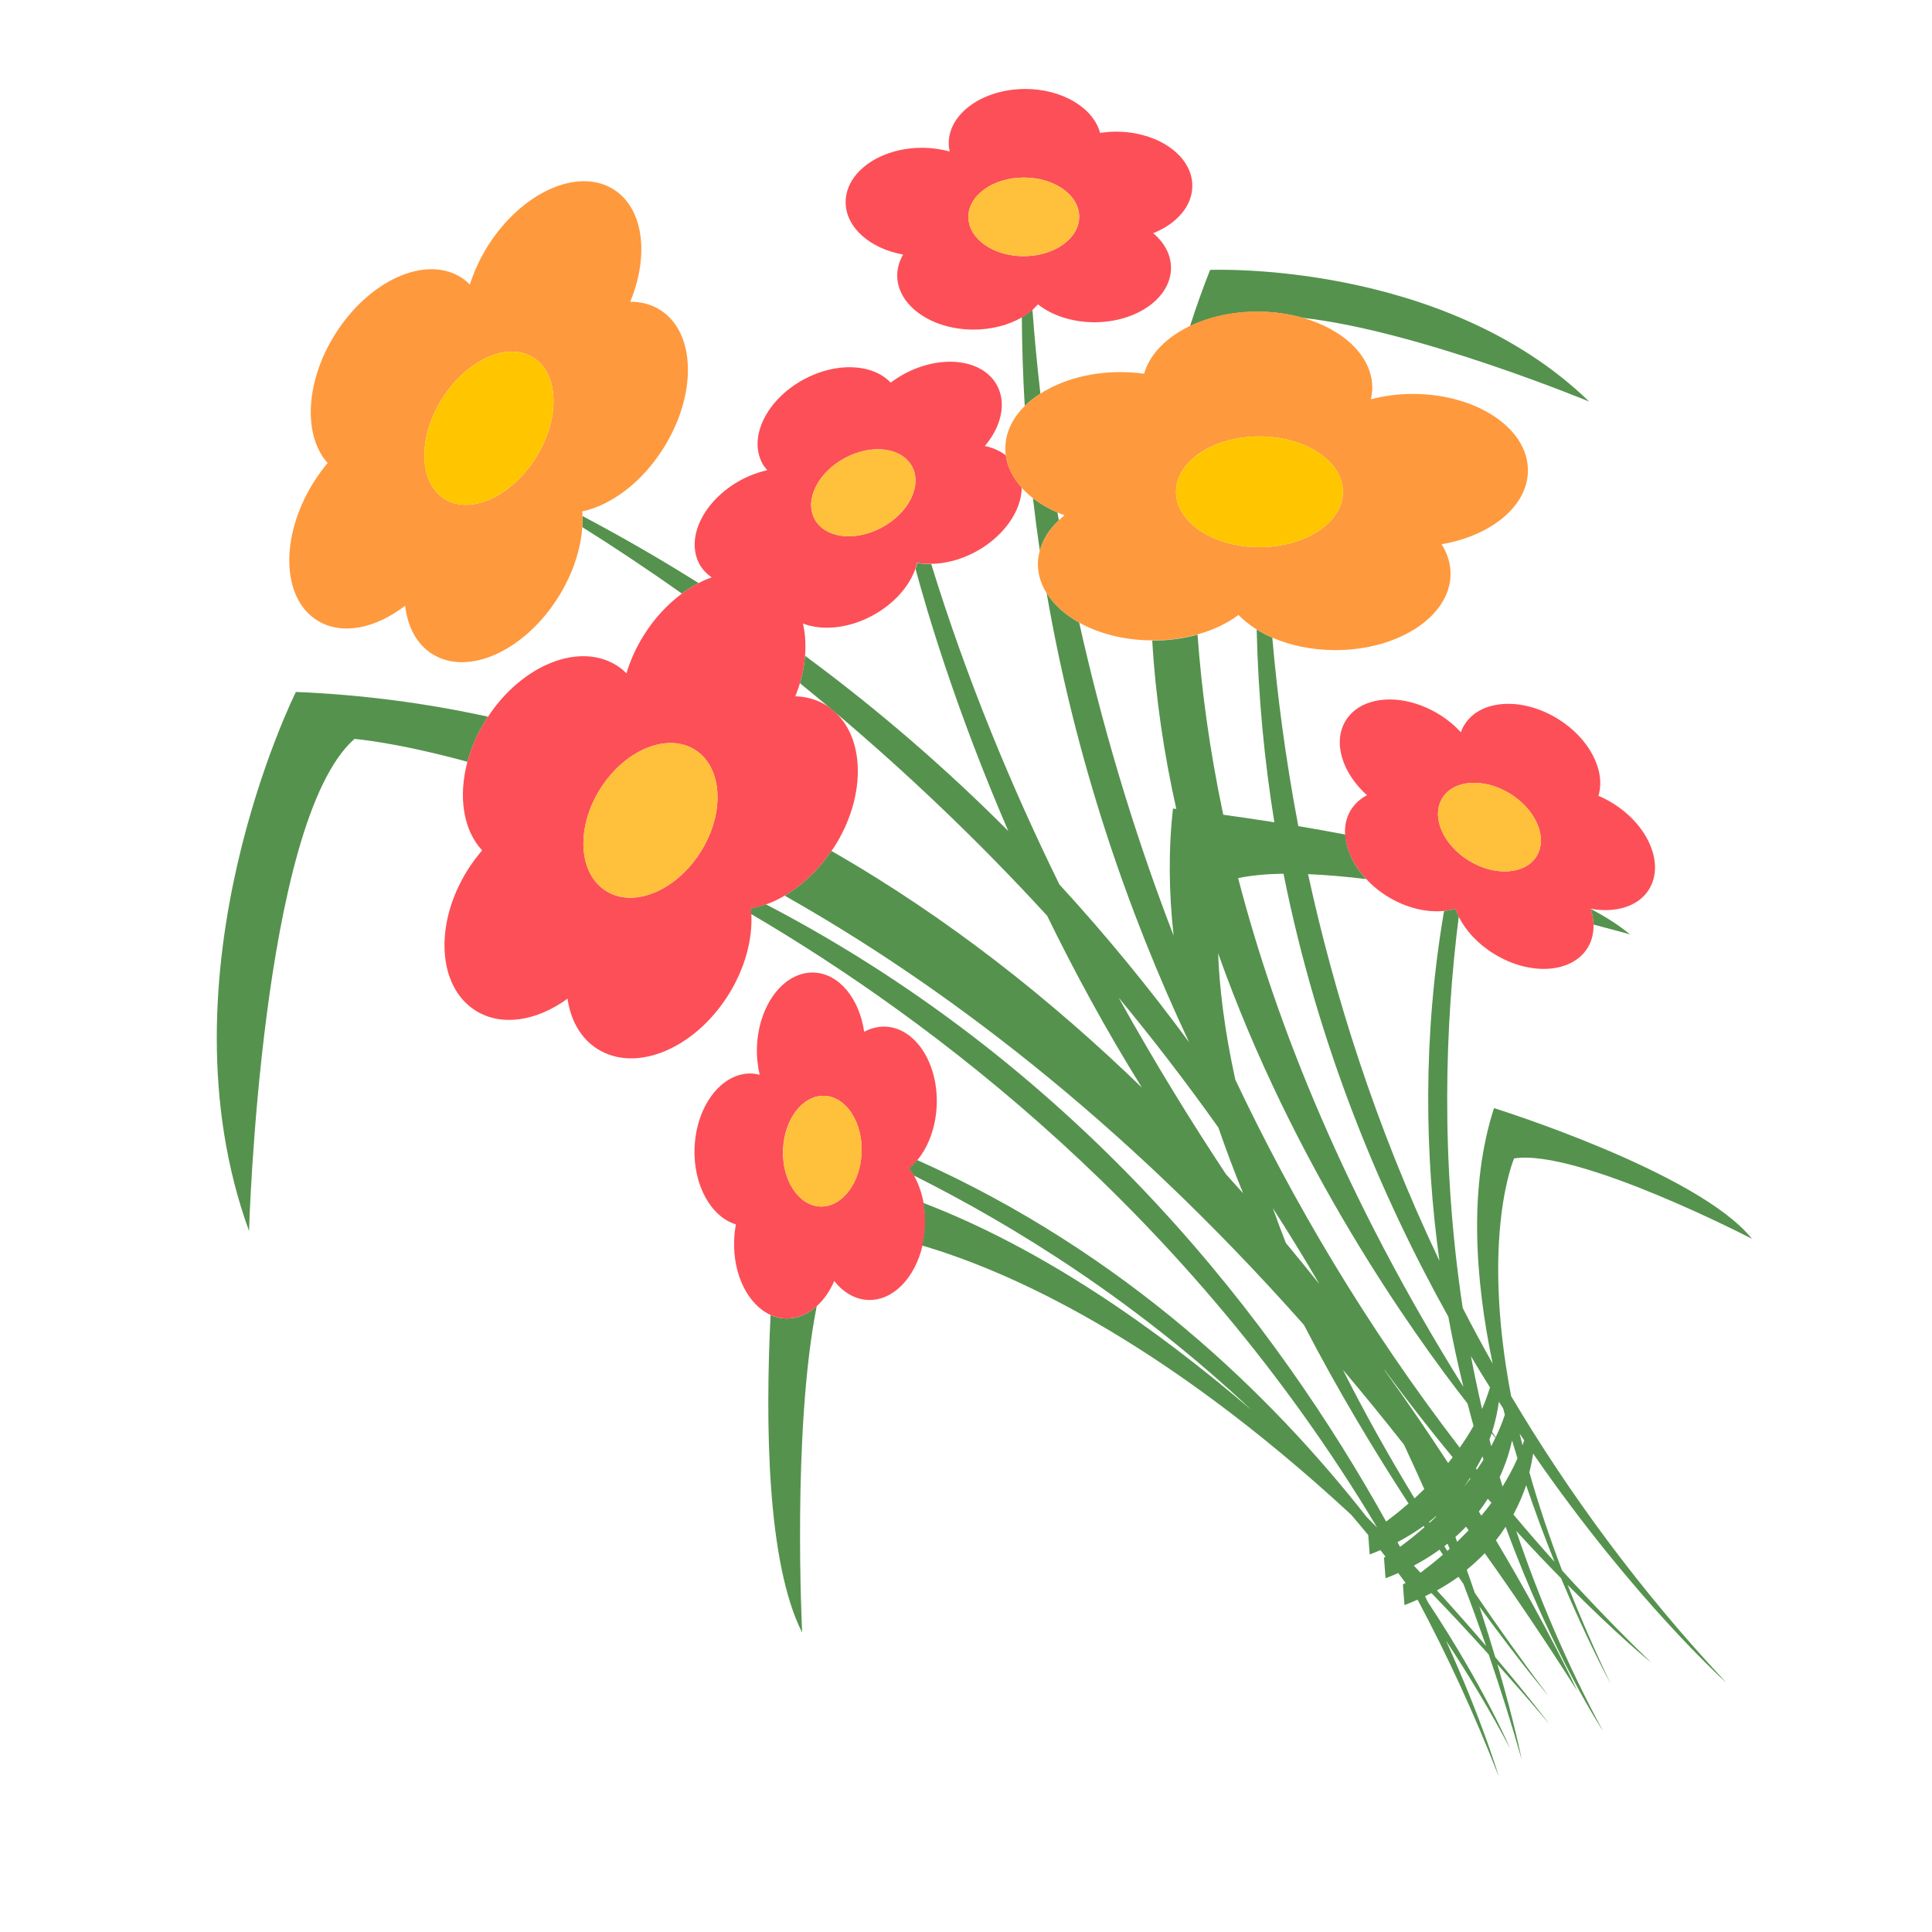 <?xml version="1.0" encoding="utf-8"?>
<!-- Generator: Adobe Illustrator 18.1.0, SVG Export Plug-In . SVG Version: 6.00 Build 0)  -->
<svg version="1.1" id="Layer_1" xmlns="http://www.w3.org/2000/svg" xmlns:xlink="http://www.w3.org/1999/xlink" x="0px" y="0px"
	 viewBox="0 0 2000 2000" enable-background="new 0 0 2000 2000" xml:space="preserve">
<g>
	<path fill="none" d="M1495.1,1600.6c1.1,1.7,2.1,3.3,3.1,4.9c0.8-0.7,1.6-1.5,2.4-2.2c-0.7-1.8-1.5-3.5-2.2-5.3
		C1497.4,1598.9,1496.3,1599.7,1495.1,1600.6z"/>
	<path fill="none" d="M1295.9,1459.8c-119.9-112.8-245.3-190.7-349.8-243c4.7,8.3,8.1,17.9,10,28.5
		C1078.1,1292,1195.4,1373.8,1295.9,1459.8z"/>
	<path fill="none" d="M1490.2,1604.2c-8,5.8-16.9,11.3-26.6,16.5c2.3,2.5,4.6,4.9,6.9,7.4c6.6-4.9,14.6-11.2,23.2-18.7
		C1492.6,1607.7,1491.4,1606,1490.2,1604.2z"/>
	<path fill="none" d="M1331.1,1286.7c12,14.3,23.5,28.6,34.8,42.7c-15.7-27-31.9-53.2-48.3-78.8
		C1321.8,1262.4,1326.2,1274.4,1331.1,1286.7z"/>
	<path fill="none" d="M1479.3,1575.6c0.2,0.3,0.4,0.6,0.6,0.9c2.3-2.1,4.6-4.3,6.9-6.5c-0.1-0.1-0.1-0.3-0.2-0.4
		C1484.3,1571.6,1481.8,1573.6,1479.3,1575.6z"/>
	<path fill="none" d="M1521.7,1530.1c-2.1,3.1-4.3,6.3-6.6,9.4c0,0,0,0,0,0.1c2.4-2.9,4.8-5.8,7.1-8.9
		C1522.1,1530.4,1521.9,1530.2,1521.7,1530.1z"/>
	<path fill="none" d="M1282.1,636.7c-11.7,8.6-26.2,15.6-42.5,20.2c3.9,55.9,12.1,118.3,26.6,186.4c15.2,2.1,33.1,4.6,52.9,7.8
		c-10.3-63.7-16.7-130.2-18.3-199.5C1293.7,647.1,1287.4,642.2,1282.1,636.7z"/>
	<path fill="none" d="M1503.8,1508.6c-22.8-27.7-46.6-58-70.7-90.8c0.2,0.4,0.4,0.8,0.6,1.2c23.9,33.2,45.8,65.3,65.4,95.5
		C1500.6,1512.5,1502.2,1510.6,1503.8,1508.6z"/>
	<path fill="none" d="M1214.9,968.4c-4.9-44.6-5.5-88.7-0.6-131.5c0,0,1.3,0.1,3.4,0.4c-12.6-56.3-21.4-114.6-24.9-174.3
		c-28.8-0.1-55.1-7-75.6-18.4C1139.4,744.1,1170.7,853.8,1214.9,968.4z"/>
	<path fill="none" d="M1436.3,928c-8.5-5.2-15.9-11.4-22.2-18.1c-20.9-2.5-41.2-4.3-60.2-5.1c26.7,122.8,69.2,259.9,136,400.3
		c-15.1-109.4-17.5-231.9,4.8-362.2C1476.8,944.8,1455.7,940,1436.3,928z"/>
	<path fill="none" d="M1435.1,1575.1c6.6-4.9,14.6-11.2,23.2-18.7c-35.4-54.3-73.2-117.1-108.3-184.9
		c-190.9-215.2-378.3-354.4-537.5-444.3c-6.4,3.7-12.8,6.7-19.3,9.1C1125.3,1109.5,1324.6,1376.3,1435.1,1575.1z"/>
	<path fill="none" d="M903.3,637.4c-25.1,13.6-52.1,15.9-72,8.3c2.4,10.3,3.1,21.5,2.2,33.2c77.6,57.2,147.5,118.3,210.3,181.4
		c-54.6-126.2-84.5-228.1-96-271.3C941.1,607.3,925.4,625.4,903.3,637.4z"/>
	<path fill="none" d="M1101.9,533.4c-2.5-0.9-4.9-1.9-7.3-2.9c0.5,2.7,0.9,5.4,1.4,8.1C1097.9,536.8,1099.9,535.1,1101.9,533.4z"/>
	<path fill="none" d="M863.8,876.6c-0.9,1.5-2,2.9-3,4.3c121.1,69.5,228.4,155,321.4,245c-37.7-60.5-70.3-120.7-98.1-177.9
		c-74.2-81-148.7-150.9-219.1-210.3C895.6,766.5,896,825.6,863.8,876.6z"/>
	<path fill="none" d="M1076.4,570c-2.6-17.9-5-36.1-7.1-54.4c-4.3-3.3-8.1-6.9-11.6-10.7c-0.2,23.9-18.3,50.5-47.7,66.4
		c-15.4,8.3-31.4,12.3-46.2,12.5c37,119.7,83.4,231.2,132.7,331.7c49.4,53.9,94.1,108.7,134.3,163.4
		c-63.8-135.9-117.5-291.6-147.5-465c-5.7-9.3-9-19.4-9-30C1074.4,579.2,1075.2,574.5,1076.4,570z"/>
	<path fill="none" d="M855.9,730.6c1.6,1,3,2.1,4.4,3.3c-10.9-9.1-21.6-18-32.3-26.6c-1.4,4.6-3,9.1-4.8,13.7
		C835,721.3,846.1,724.4,855.9,730.6z"/>
	<path fill="none" d="M1506.6,1591.1c0.6,1.7,1.2,3.3,1.8,5c3.9-3.8,7.9-7.8,11.9-12c-0.9-1.2-1.8-2.4-2.7-3.7
		C1514.2,1584,1510.5,1587.6,1506.6,1591.1z"/>
	<path fill="none" d="M1474.6,1581.1c-0.3-0.4-0.6-0.9-0.9-1.3c-8.1,5.9-17.1,11.5-27,16.7c0.9,1.7,1.8,3.3,2.6,4.9
		C1456.3,1596.2,1465,1589.4,1474.6,1581.1z"/>
	<path fill="none" d="M1286.8,1235.4c-9.1-22.5-17.7-45.2-25.6-68c-33.7-47.5-68.3-92.3-103.4-134.6c38,68.3,76,129.8,111.1,182.8
		C1275,1222.2,1281,1228.8,1286.8,1235.4z"/>
	<path fill="none" d="M1474.4,1541.5c-6.9-15.5-13.8-30.8-21-46c-21.1-26.8-42.1-52.7-63.2-77.5c21.1,41.9,45.6,86.3,74,133.1
		C1467.6,1548.1,1470.9,1544.9,1474.4,1541.5z"/>
	<path fill="none" d="M1576.1,1496.1c0.6-1.7,1.2-3.4,1.7-5.1c-1.6-2.3-3.1-4.6-4.7-6.9C1574.1,1488,1575.1,1492,1576.1,1496.1z"/>
	<path fill="none" d="M1534.6,1507.6c-2,4.1-4.2,8.3-6.7,12.6c0.3,0.4,0.6,0.8,0.9,1.2c2.3-3.4,4.6-6.8,6.8-10.3
		C1535.3,1509.9,1534.9,1508.7,1534.6,1507.6z"/>
	<path fill="none" d="M1540.2,1551.6c-2.8,4.4-5.9,8.9-9.3,13.3c0.9,1.4,1.7,2.8,2.6,4.2c3.5-4.3,7-8.7,10.4-13.2
		C1542.7,1554.4,1541.4,1553,1540.2,1551.6z"/>
	<path fill="none" d="M1487.5,1646.4c19.1,20.9,36.1,40.2,50.9,57.5c-7.6-21.8-15.4-43.2-23.5-64.4c-1.7-2.4-3.4-4.8-5.1-7.3
		C1502.9,1637.2,1495.5,1642,1487.5,1646.4z"/>
	<path fill="none" d="M1548,1488.4c-1-1.2-2.3-2.7-3.9-4.6c-0.7,2.1-1.4,4.2-2.2,6.4c0.6,2.3,1.2,4.6,1.8,7
		C1545.2,1494.3,1546.6,1491.4,1548,1488.4z"/>
	<path fill="none" d="M1548.3,1487.9c3.6-7.6,6.9-15.3,9.5-23.4c-0.6-2.2-1.1-4.3-1.7-6.5c-1.5-2.3-2.9-4.6-4.4-6.9
		c-1,7.7-3,18.6-7,31.2C1545.9,1484.2,1547,1486,1548.3,1487.9z"/>
	<path fill="none" d="M1565.3,1491.3c-2.4,10.7-6.4,23.8-12.8,37.8c0.9,3.3,1.9,6.6,2.9,9.9c5.8-9.2,11.1-18.9,15.5-29.2
		C1569,1503.7,1567.1,1497.5,1565.3,1491.3z"/>
	<path fill="none" d="M1609.3,1616.9c-9.8-24.2-19.9-50.9-29.4-79.4c-3.1,9.4-7.4,19.7-13.2,30.3
		C1580.5,1584.2,1594.7,1600.6,1609.3,1616.9z"/>
	<path fill="none" d="M1542.4,1436.2c-6.6-10.5-13.1-21.2-19.6-32.3c3.4,18,7.2,36.2,11.5,54.6
		C1537.4,1451.4,1540,1443.9,1542.4,1436.2z"/>
	<path fill="none" d="M1525.4,1476.1c-2.1-7.6-4.2-15.3-6.2-23.1c-57.2-73.3-180.1-245.9-258.2-466.2c1.2,32.9,5.9,76.8,17.8,130.9
		c59.6,126,135.5,255,232.3,380.9C1516.2,1491.4,1521,1484,1525.4,1476.1z"/>
	<path fill="none" d="M1499.2,1363.1c-70.1-125.9-135-280.3-170.6-458.6c-17.5,0.2-33.4,1.7-47,4.5
		c39.6,152.8,110.8,330.6,233.2,526.7C1509.1,1412.4,1503.9,1388.2,1499.2,1363.1z"/>
	<path fill="#55924E" d="M603,534.2c0.1,3.7,0,7.6-0.2,11.5c30.5,19.1,65.2,42,103.1,68.8c5.6-4.2,11.4-7.8,17.3-10.9
		C684.8,579.5,644.8,556.3,603,534.2z"/>
	<path fill="#55924E" d="M1077,407.5c-3.6-31.5-6.3-60.5-8.2-86.8c-3.3,2.8-7,5.4-11,7.7c0.2,31,1.2,61.7,3,91.8
		C1065.5,415.6,1071,411.4,1077,407.5z"/>
	<path fill="#55924E" d="M1096.1,538.6c-0.5-2.7-1-5.4-1.4-8.1c-9.5-4.1-18-9.1-25.4-14.8c2.1,18.3,4.5,36.4,7.1,54.4
		C1079.5,558.5,1086.3,547.8,1096.1,538.6z"/>
	<path fill="#55924E" d="M505.1,741.9c-63.7-13.9-129.9-22.8-198.8-25.6c0,0-145.6,291.1-48.5,558c0,0,12.1-424.5,109.2-509.4
		c0,0,43.1,3.5,116.9,23.7c4-14.7,10.4-29.7,19.5-44C503.9,743.6,504.5,742.8,505.1,741.9z"/>
	<path fill="#55924E" d="M1348.4,329c119.2,13.2,296.7,86.7,296.7,86.7c-151.2-146.6-392.4-136.3-392.4-136.3
		c-7.7,19.4-14.6,38.8-20.8,58.2c19.6-9.3,43.5-14.9,69.5-14.9C1318.1,322.6,1334,324.9,1348.4,329z"/>
	<path fill="#FD4F57" d="M793.1,936.2c6.5-2.3,13-5.3,19.3-9.1c17.9-10.4,34.8-26.2,48.4-46.3c1-1.4,2-2.8,3-4.3
		c32.3-51,31.9-110.1,1.2-138.8c-1.5-1.4-3-2.6-4.6-3.9c-1.4-1.1-2.9-2.3-4.4-3.3c-9.8-6.2-21-9.3-32.7-9.7
		c1.8-4.6,3.5-9.1,4.8-13.7c2.9-9.6,4.6-19.1,5.3-28.4c0.9-11.7,0.2-22.9-2.2-33.2c19.9,7.6,46.9,5.3,72-8.3
		c22.2-12,37.9-30,44.4-48.4c0.7-2.1,1.3-4.1,1.8-6.2c4.6,0.8,9.4,1.2,14.4,1.1c14.7-0.2,30.8-4.2,46.2-12.5
		c29.4-16,47.5-42.6,47.7-66.4c-9-10-14.9-21.3-16.5-33.5c-6.1-4.6-13.4-7.9-21.7-9.6c16.9-20,22.7-44.1,12.6-62.8
		c-14.8-27.3-57.8-32.5-96.3-11.7c-4.9,2.7-9.5,5.7-13.8,8.9c-18.4-19.6-56-21.7-90-3.3c-38.4,20.8-57.5,59.7-42.8,87
		c1.4,2.6,3.2,4.7,5.1,6.9c-9.1,2.1-18.4,5.4-27.4,10.3c-38.4,20.8-57.6,59.7-42.8,87c3,5.6,7.5,10,12.6,13.7
		c-4.5,1.6-9,3.5-13.5,5.9c-5.9,3.1-11.7,6.7-17.3,10.9c-14.6,10.8-28.2,25.2-39.2,42.7c-8.2,13-14.2,26.4-18.2,39.8
		c-3-2.9-6.2-5.7-9.9-8c-38.9-24.6-98-0.8-133.4,52.9c-0.6,0.9-1.2,1.7-1.8,2.6c-9.1,14.3-15.5,29.3-19.5,44
		c-9.7,36-4.4,70.7,15.2,91.8c-5.2,6.1-10.2,12.7-14.7,19.8c-35.2,55.6-31.7,121,7.8,146c26.9,17,63.5,10.9,95.3-12.3
		c3.2,22.3,13.6,41.2,31,52.1c39.5,25,100,0.1,135.2-55.5c17.5-27.7,25.4-57.8,24.1-84.2c-0.1-1.9-0.3-3.8-0.5-5.7
		C782.5,939.6,787.8,938.2,793.1,936.2z M874.3,474.3c27.8-15.1,59.1-11.3,69.8,8.5c10.7,19.8-3.2,48-31,63.1
		c-27.8,15.1-59.1,11.3-69.8-8.5C832.6,517.7,846.5,489.4,874.3,474.3z M627.2,922.2c-28.6-18.1-31.2-65.5-5.7-105.8
		c25.5-40.3,69.4-58.3,98-40.2c28.6,18.1,31.2,65.5,5.7,105.8C699.7,922.3,655.8,940.4,627.2,922.2z"/>
	<path fill="#FFC03B" d="M725.2,882c25.5-40.3,23-87.7-5.7-105.8c-28.6-18.1-72.5-0.1-98,40.2c-25.5,40.3-23,87.7,5.7,105.8
		C655.8,940.4,699.7,922.3,725.2,882z"/>
	<path fill="#55924E" d="M797.7,1361.3c-5.5,112-3.9,256.6,32.7,328.8c0,0-10.7-208.5,15.1-338.1c-9.4,8.6-20.6,13.4-32.5,12.9
		C807.7,1364.8,802.6,1363.5,797.7,1361.3z"/>
	<path fill="#55924E" d="M1649.6,957.1c23.5,6.1,37.8,10.2,37.8,10.2c-11.2-9.3-24.9-18.1-40.5-26.3c-0.1,0-0.2,0-0.2,0
		C1648.5,946.4,1649.4,951.8,1649.6,957.1z"/>
	<path fill="#FD4F57" d="M956.1,1245.3c-1.9-10.6-5.4-20.2-10-28.5c-1.5-2.6-3.1-5.1-4.8-7.4c3-2.5,5.8-5.3,8.4-8.5
		c11.5-14,19.1-34.2,20-57c1.6-43.6-22.2-79.9-53.1-81.1c-7.7-0.3-15.1,1.6-22,5.3c-5-34.3-25.9-60.3-52-61.3
		c-31-1.2-57.4,33.3-59,76.9c-0.4,10.2,0.7,19.9,2.8,28.9c-2.7-0.7-5.5-1.2-8.3-1.3c-31-1.1-57.4,33.3-59.1,76.9
		c-1.5,38.6,17.1,71.5,42.8,79.3c-1,5.2-1.6,10.7-1.8,16.3c-1.4,36.1,14.7,67.2,37.9,77.5c4.8,2.1,9.9,3.4,15.2,3.6
		c11.9,0.4,23.1-4.4,32.5-12.9c7.3-6.6,13.5-15.5,18-25.9c9.3,11.7,21.5,19.1,35.1,19.6c25.9,1,48.5-23,56.3-56.3
		c1.5-6.6,2.5-13.4,2.8-20.6C958,1260.7,957.5,1252.8,956.1,1245.3z M810.6,1190.2c1.2-31.7,20.3-56.6,42.8-55.8
		c22.5,0.9,39.7,27.2,38.5,58.8c-1.2,31.6-20.4,56.6-42.8,55.8C826.7,1248.1,809.4,1221.8,810.6,1190.2z"/>
	<path fill="#FFC03B" d="M849.2,1249c22.5,0.8,41.6-24.1,42.8-55.8c1.2-31.6-16.1-58-38.5-58.8c-22.5-0.8-41.6,24.1-42.8,55.8
		C809.4,1221.8,826.7,1248.1,849.2,1249z"/>
	<path fill="#FD4F57" d="M1436.3,928c19.4,12,40.5,16.8,58.5,15c4.1-0.4,8-1.1,11.7-2.2c1,2.7,2.2,5.4,3.5,8.1
		c7.3,14.5,19.9,28.3,36.7,38.6c37.2,22.9,80.5,20.1,96.8-6.3c4.5-7.3,6.3-15.5,6.1-24.2c-0.2-5.3-1.1-10.7-2.9-16.2
		c0.1,0,0.2,0,0.2,0c25.6,4.5,49.2-2.3,60.2-20.2c16.2-26.4-0.7-66.4-37.9-89.3c-4.8-2.9-9.6-5.4-14.5-7.5
		c7.8-25.8-9.2-59.4-42.1-79.7c-37.2-22.9-80.5-20.1-96.7,6.3c-1.5,2.4-2.6,5-3.6,7.6c-6.3-6.8-13.8-13.1-22.4-18.4
		c-37.2-22.9-80.5-20.1-96.8,6.3c-13.7,22.2-3.8,54.1,22,77.3c-6.9,3.6-12.6,8.7-16.7,15.3c-4.6,7.5-6.5,16.1-6,25.1
		c0.7,15.4,8.5,31.9,21.7,46.1C1420.4,916.6,1427.8,922.8,1436.3,928z M1563.2,821.6c26.9,16.6,39.2,45.6,27.5,64.7
		c-11.8,19.1-43.2,21.2-70.2,4.6c-26.9-16.6-39.2-45.6-27.4-64.7C1504.8,807,1536.2,805,1563.2,821.6z"/>
	<path fill="#FFC03B" d="M1520.5,890.9c26.9,16.6,58.4,14.6,70.2-4.6c11.8-19.1-0.5-48.1-27.5-64.7c-26.9-16.6-58.4-14.6-70.1,4.6
		C1481.2,845.3,1493.5,874.3,1520.5,890.9z"/>
	<path fill="#FD4F57" d="M1074.5,315.1c14.5,11.4,35.4,18.5,58.8,18.5c43.7-0.2,79-25.4,78.9-56.4c0-13.6-6.9-26.1-18.4-35.8
		c24.2-9.7,40.6-28.1,40.5-49.2c-0.1-31-35.6-56-79.2-55.9c-5.6,0-11,0.5-16.3,1.3c-7-26-39.2-45.6-77.8-45.5
		c-43.7,0.2-79,25.4-78.9,56.4c0,2.8,0.4,5.6,1,8.3c-8.9-2.4-18.6-3.8-28.8-3.8c-43.7,0.1-79,25.4-78.9,56.4
		c0.1,26.1,25.4,48,59.5,54.1c-3.9,6.7-6.1,14.1-6.1,21.8c0.1,31,35.6,56,79.3,55.9c18.9-0.1,36.2-4.8,49.8-12.7
		c4-2.3,7.7-4.9,11-7.7C1070.8,318.9,1072.7,317,1074.5,315.1z M1002.5,224.7c-0.1-22.5,25.5-40.8,57.2-40.9
		c31.7-0.1,57.4,18,57.5,40.5c0,22.5-25.6,40.8-57.2,40.9C1028.3,265.3,1002.6,247.2,1002.5,224.7z"/>
	<path fill="#FFC03B" d="M1059.9,265.2c31.6-0.1,57.3-18.4,57.2-40.9c-0.1-22.5-25.8-40.6-57.5-40.5c-31.7,0.1-57.3,18.4-57.2,40.9
		C1002.6,247.2,1028.3,265.3,1059.9,265.2z"/>
	<path fill="#FFC03B" d="M843.3,537.4c10.7,19.8,41.9,23.6,69.8,8.5c27.8-15.1,41.7-43.3,31-63.1c-10.7-19.8-42-23.5-69.8-8.5
		C846.5,489.4,832.6,517.7,843.3,537.4z"/>
	<path fill="#FF993D" d="M1069.3,515.7c7.4,5.7,15.9,10.7,25.4,14.8c2.4,1,4.8,2,7.3,2.9c-2.1,1.7-4,3.4-5.9,5.2
		c-9.8,9.2-16.6,19.9-19.7,31.4c-1.2,4.5-2,9.2-2,13.9c0,10.6,3.2,20.8,9,30c7.4,11.9,19.1,22.4,33.7,30.6
		c20.5,11.4,46.8,18.3,75.6,18.4c0.3,0,0.6,0,0.9,0c16.3,0,31.8-2.2,46-6.1c16.4-4.6,30.8-11.5,42.5-20.2
		c5.3,5.5,11.5,10.4,18.6,14.9c5,3.1,10.4,6,16.2,8.5c18.8,8.2,41.3,13,65.5,13c65.8,0,119.2-35.4,119.2-79
		c0-10.9-3.3-21.2-9.3-30.6c51.4-8.8,89.4-39.6,89.4-76.5c0-43.7-53.4-79.1-119.2-79.1c-15.3,0-29.9,2-43.4,5.5
		c0.9-3.9,1.5-7.8,1.5-11.8c0-32.6-29.7-60.5-72.2-72.6c-14.4-4.1-30.3-6.4-47-6.4c-26,0-49.9,5.6-69.5,14.9
		c-24.3,11.6-41.8,29.2-47.5,49.5c-7.9-1.1-16.2-1.7-24.6-1.7c-32.2,0-61.3,8.5-82.8,22.3c-6,3.9-11.5,8.1-16.1,12.7
		c-12.8,12.6-20.2,27.8-20.2,44.1c0,2.4,0.2,4.8,0.5,7.1c1.6,12.2,7.5,23.6,16.5,33.5C1061.1,508.7,1065,512.3,1069.3,515.7z
		 M1303.8,566.4c-47.7,0-86.4-25.6-86.4-57.3c0-31.7,38.7-57.3,86.4-57.3c47.7,0,86.4,25.7,86.4,57.3
		C1390.2,540.8,1351.5,566.4,1303.8,566.4z"/>
	<path fill="#FFC600" d="M1390.2,509.1c0-31.7-38.7-57.3-86.4-57.3c-47.7,0-86.4,25.7-86.4,57.3c0,31.7,38.7,57.3,86.4,57.3
		C1351.5,566.4,1390.2,540.8,1390.2,509.1z"/>
	<path fill="#FF993D" d="M603,534.2c0-1.6-0.2-3.2-0.3-4.8c29.8-6.3,61.8-29.9,84.2-65.6c35-55.8,33.4-119.8-3.6-143
		c-9.2-5.8-19.7-8.5-30.9-8.4c19.9-48.2,13.9-96.8-17.3-116.4c-37-23.2-95.3,3.2-130.3,58.9c-8.1,13-14.2,26.4-18.4,39.7
		c-2.8-2.8-5.8-5.4-9.2-7.5c-37-23.2-95.3,3.2-130.3,58.9c-31,49.3-33.2,105.1-7.7,133.3c-5.2,6.1-10,12.8-14.5,19.9
		c-35,55.8-33.4,119.8,3.6,143c25.2,15.8,60.3,8.6,91.1-15.2c2.5,21.8,11.9,39.9,28.2,50.1c37,23.2,95.3-3.2,130.3-58.9
		c15.1-24,23.3-49.6,24.9-72.7C603,541.8,603.1,538,603,534.2z M460.2,516.5c-26.8-16.8-28-63.3-2.6-103.6
		c25.4-40.4,67.7-59.6,94.5-42.7c26.8,16.8,28,63.2,2.6,103.6C529.3,514.2,487,533.3,460.2,516.5z"/>
	<path fill="#FFC600" d="M554.7,473.8c25.4-40.4,24.2-86.8-2.6-103.6c-26.8-16.8-69.1,2.3-94.5,42.7c-25.4,40.4-24.2,86.8,2.6,103.6
		C487,533.3,529.3,514.2,554.7,473.8z"/>
	<path fill="#55924E" d="M1567.4,1199.2c65.9-10.4,246.2,83.2,246.2,83.2c-55.5-69.4-267-135.3-267-135.3
		c-25.9,80.1-20.2,174.6-1.4,264.5c-10.8-19.2-21.2-38.4-31-57.6c-23.3-154.2-18.2-294.1-4.1-405.1c-1.4-2.7-2.5-5.4-3.5-8.1
		c-3.7,1.1-7.6,1.8-11.7,2.2c-22.3,130.3-19.9,252.8-4.8,362.2c-66.8-140.4-109.3-277.5-136-400.3c19,0.8,39.3,2.6,60.2,5.1
		c-13.3-14.2-21-30.7-21.7-46.1c-16.8-3.2-33.1-6.1-48.6-8.7c-13.6-71.5-21.9-137.3-26.9-195c-5.8-2.5-11.2-5.4-16.2-8.5
		c1.6,69.2,8,135.8,18.3,199.5c-19.8-3.1-37.7-5.7-52.9-7.8c-14.4-68.1-22.6-130.5-26.6-186.4c-14.2,3.9-29.7,6.1-46,6.1
		c-0.3,0-0.6,0-0.9,0c3.5,59.7,12.3,118,24.9,174.3c-2.1-0.2-3.4-0.4-3.4-0.4c-4.9,42.8-4.3,86.9,0.6,131.5
		c-44.2-114.6-75.5-224.3-97.7-323.9c-14.7-8.2-26.3-18.6-33.7-30.6c30,173.4,83.6,329.1,147.5,465
		c-40.2-54.7-84.9-109.6-134.3-163.4c-49.3-100.4-95.8-212-132.7-331.7c-5,0.1-9.8-0.3-14.4-1.1c-0.5,2.1-1.1,4.1-1.8,6.2
		c11.6,43.2,41.5,145.2,96,271.3C980.9,797.2,911,736.1,833.4,678.9c-0.7,9.3-2.5,18.8-5.3,28.4c10.6,8.6,21.4,17.5,32.3,26.6
		c1.6,1.2,3.1,2.5,4.6,3.9C935.3,797.2,1009.8,867,1084,948c27.9,57.2,60.4,117.4,98.1,177.9c-93-90.1-200.2-175.6-321.4-245
		c-13.6,20.1-30.5,35.8-48.4,46.3c159.2,89.9,346.7,229.1,537.5,444.3c35.1,67.7,72.9,130.5,108.3,184.9
		c-8.6,7.5-16.6,13.8-23.2,18.7c-110.4-198.8-309.7-465.6-641.9-638.9c-5.3,1.9-10.6,3.3-15.9,4.3c0.2,1.9,0.4,3.8,0.5,5.7
		c185.4,108.9,452.9,309.1,648,635.1c-3.6-3.6-7.2-7.3-10.9-11c-98.6-125.8-250-273.3-465.2-369.4c-2.6,3.2-5.4,6-8.4,8.5
		c1.7,2.3,3.3,4.8,4.8,7.4c104.5,52.3,229.9,130.2,349.8,243c-100.4-86-217.7-167.8-339.8-214.5c1.4,7.5,1.9,15.4,1.6,23.5
		c-0.3,7.2-1.3,14.1-2.8,20.6c89.2,26.2,246,95.6,444,278.6c5.9,6.9,11.8,14,17.7,21.1l1.5,20.1c3.8-1.4,7.5-3,11.1-4.5
		c1.8,2.2,3.5,4.5,5.3,6.8c-1,0.6-1.6,1-1.6,1l1.6,21.3c4.5-1.7,8.9-3.5,13.1-5.4c2.6,3.4,5.1,6.8,7.6,10.2c-1.6,1-2.7,1.7-2.7,1.7
		l1.6,21.3c4.7-1.8,9.2-3.7,13.6-5.6c30.6,57.5,58.9,118.5,84.1,183.3c0,0-16-55.4-54.7-140.9c23.2,35.1,45.5,72.2,66.3,111.5
		c0,0-26.5-63-85.1-151.5c-1-2-2-4-2.9-6c2.2-1.1,4.4-2.2,6.6-3.3c19.4,20.1,39.3,41.4,59.3,63.6c12.1,35.4,23.6,71.6,34.1,108.7
		c0,0-7-36.7-25.1-98.6c17.6,19.8,35.4,40.1,53.5,61.6c0,0-20.1-26.8-55.7-68.9c-4.8-16-10.2-33.6-16.5-52.5
		c42.4,58.2,71.6,92.7,71.6,92.7c-27.6-36.7-52.9-72.3-76.3-106.8c-2.6-7.7-5.4-15.7-8.3-23.9c6.8-5.6,13-11.3,18.6-17.1
		c32.1,45.1,64.1,92.5,95.8,142.6c0,0-28.3-62.1-84.2-156c3.7-4.7,7-9.3,10-14c48.4,132,100.7,211.3,100.7,211.3
		c-37.4-69.5-66.8-138.9-89.7-207c16.5,18.1,32,34.4,46.4,49c27.8,66.3,51.5,109.6,51.5,109.6c-17.2-36.1-32-70.3-44.7-102.7
		c52.6,53.1,86.8,80.7,86.8,80.7c-32.4-31.4-63.2-63.3-92.5-95.6c-13.8-36.3-25-70.2-33.9-101.7c1.9-7.5,3.1-14,3.9-19.3
		c105.7,153,200.1,237.2,200.1,237.2c-90.1-96.1-163.3-196.4-222.9-296.8C1532.5,1278.9,1567.4,1199.2,1567.4,1199.2z
		 M1498.3,1605.5c-1.1-1.7-2.1-3.3-3.1-4.9c1.1-0.9,2.2-1.7,3.3-2.6c0.7,1.8,1.5,3.5,2.2,5.3C1499.9,1604,1499,1604.8,1498.3,1605.5
		z M1463.6,1620.7c9.7-5.1,18.6-10.7,26.6-16.5c1.2,1.7,2.4,3.5,3.5,5.2c-8.6,7.5-16.7,13.8-23.2,18.7
		C1468.3,1625.7,1466,1623.2,1463.6,1620.7z M1479.9,1576.4c-0.2-0.3-0.4-0.6-0.6-0.9c2.5-2,5-4,7.3-6c0.1,0.1,0.1,0.3,0.2,0.4
		C1484.5,1572.2,1482.1,1574.4,1479.9,1576.4z M1331.1,1286.7c-4.8-12.3-9.3-24.3-13.5-36.1c16.4,25.6,32.6,51.8,48.3,78.8
		C1354.6,1315.3,1343,1301,1331.1,1286.7z M1433.1,1417.8c24.1,32.8,47.9,63.1,70.7,90.8c-1.6,2-3.1,4-4.7,5.9
		c-19.7-30.2-41.5-62.3-65.4-95.5C1433.4,1418.6,1433.2,1418.2,1433.1,1417.8z M1515.1,1539.5c2.4-3.1,4.6-6.3,6.6-9.4
		c0.2,0.2,0.3,0.4,0.5,0.6C1519.9,1533.7,1517.5,1536.6,1515.1,1539.5C1515.1,1539.5,1515.1,1539.5,1515.1,1539.5z M1527.9,1520.2
		c2.5-4.3,4.7-8.5,6.7-12.6c0.4,1.2,0.7,2.3,1.1,3.5c-2.2,3.5-4.5,6.9-6.8,10.3C1528.5,1520.9,1528.2,1520.6,1527.9,1520.2z
		 M1556.1,1458c0.6,2.2,1.1,4.4,1.7,6.5c-2.6,8.1-5.9,15.9-9.5,23.4c-1.2-1.9-2.4-3.7-3.7-5.6c4-12.6,6-23.5,7-31.2
		C1553.2,1453.4,1554.6,1455.7,1556.1,1458z M1544.1,1483.8c1.6,1.9,2.9,3.4,3.9,4.6c-1.4,2.9-2.8,5.9-4.3,8.7
		c-0.6-2.3-1.2-4.6-1.8-7C1542.7,1488,1543.5,1485.9,1544.1,1483.8z M1552.5,1529c6.5-14,10.4-27.1,12.8-37.8
		c1.8,6.2,3.7,12.4,5.6,18.5c-4.5,10.2-9.8,19.9-15.5,29.2C1554.4,1535.6,1553.4,1532.3,1552.5,1529z M1542.4,1436.2
		c-2.3,7.7-5,15.1-8.2,22.3c-4.2-18.3-8.1-36.6-11.5-54.6C1529.2,1415,1535.8,1425.7,1542.4,1436.2z M1328.7,904.5
		c35.6,178.4,100.5,332.7,170.6,458.6c4.6,25.1,9.9,49.3,15.6,72.6c-122.4-196.2-193.5-374-233.2-526.7
		C1295.3,906.2,1311.1,904.7,1328.7,904.5z M1261,986.8c78.1,220.3,201,392.9,258.2,466.2c2,7.8,4.1,15.5,6.2,23.1
		c-4.4,7.9-9.3,15.4-14.3,22.5c-96.8-125.9-172.7-255-232.3-380.9C1266.9,1063.5,1262.2,1019.7,1261,986.8z M1261.3,1167.3
		c7.9,22.9,16.4,45.6,25.6,68c-5.9-6.6-11.8-13.2-17.8-19.8c-35.1-53-73.1-114.4-111.1-182.8C1193,1075,1227.6,1119.9,1261.3,1167.3
		z M1390.2,1418c21.1,24.9,42.1,50.7,63.2,77.5c7.1,15.1,14.1,30.5,21,46c-3.4,3.4-6.8,6.5-10.1,9.6
		C1435.9,1504.3,1411.3,1460,1390.2,1418z M1473.7,1579.7c0.3,0.4,0.6,0.9,0.9,1.3c-9.5,8.3-18.3,15.2-25.3,20.3
		c-0.9-1.6-1.8-3.3-2.6-4.9C1456.6,1591.2,1465.5,1585.6,1473.7,1579.7z M1538.4,1703.9c-14.8-17.3-31.9-36.6-50.9-57.5
		c8.1-4.5,15.4-9.2,22.3-14.1c1.7,2.5,3.4,4.9,5.1,7.3C1523,1660.7,1530.8,1682.2,1538.4,1703.9z M1508.4,1596.1
		c-0.6-1.7-1.2-3.3-1.8-5c3.9-3.5,7.6-7.1,11-10.7c0.9,1.2,1.8,2.4,2.7,3.7C1516.3,1588.3,1512.3,1592.3,1508.4,1596.1z
		 M1530.9,1564.8c3.4-4.4,6.5-8.9,9.3-13.3c1.2,1.4,2.5,2.9,3.7,4.3c-3.4,4.6-6.9,9-10.4,13.2
		C1532.7,1567.7,1531.8,1566.3,1530.9,1564.8z M1609.3,1616.9c-14.6-16.3-28.8-32.6-42.6-49.1c5.7-10.6,10-20.9,13.2-30.3
		C1589.5,1565.9,1599.5,1592.7,1609.3,1616.9z M1576.1,1496.1c-1-4.1-2-8.1-3-12c1.6,2.3,3.1,4.6,4.7,6.9
		C1577.3,1492.7,1576.7,1494.4,1576.1,1496.1z"/>
</g>
</svg>
